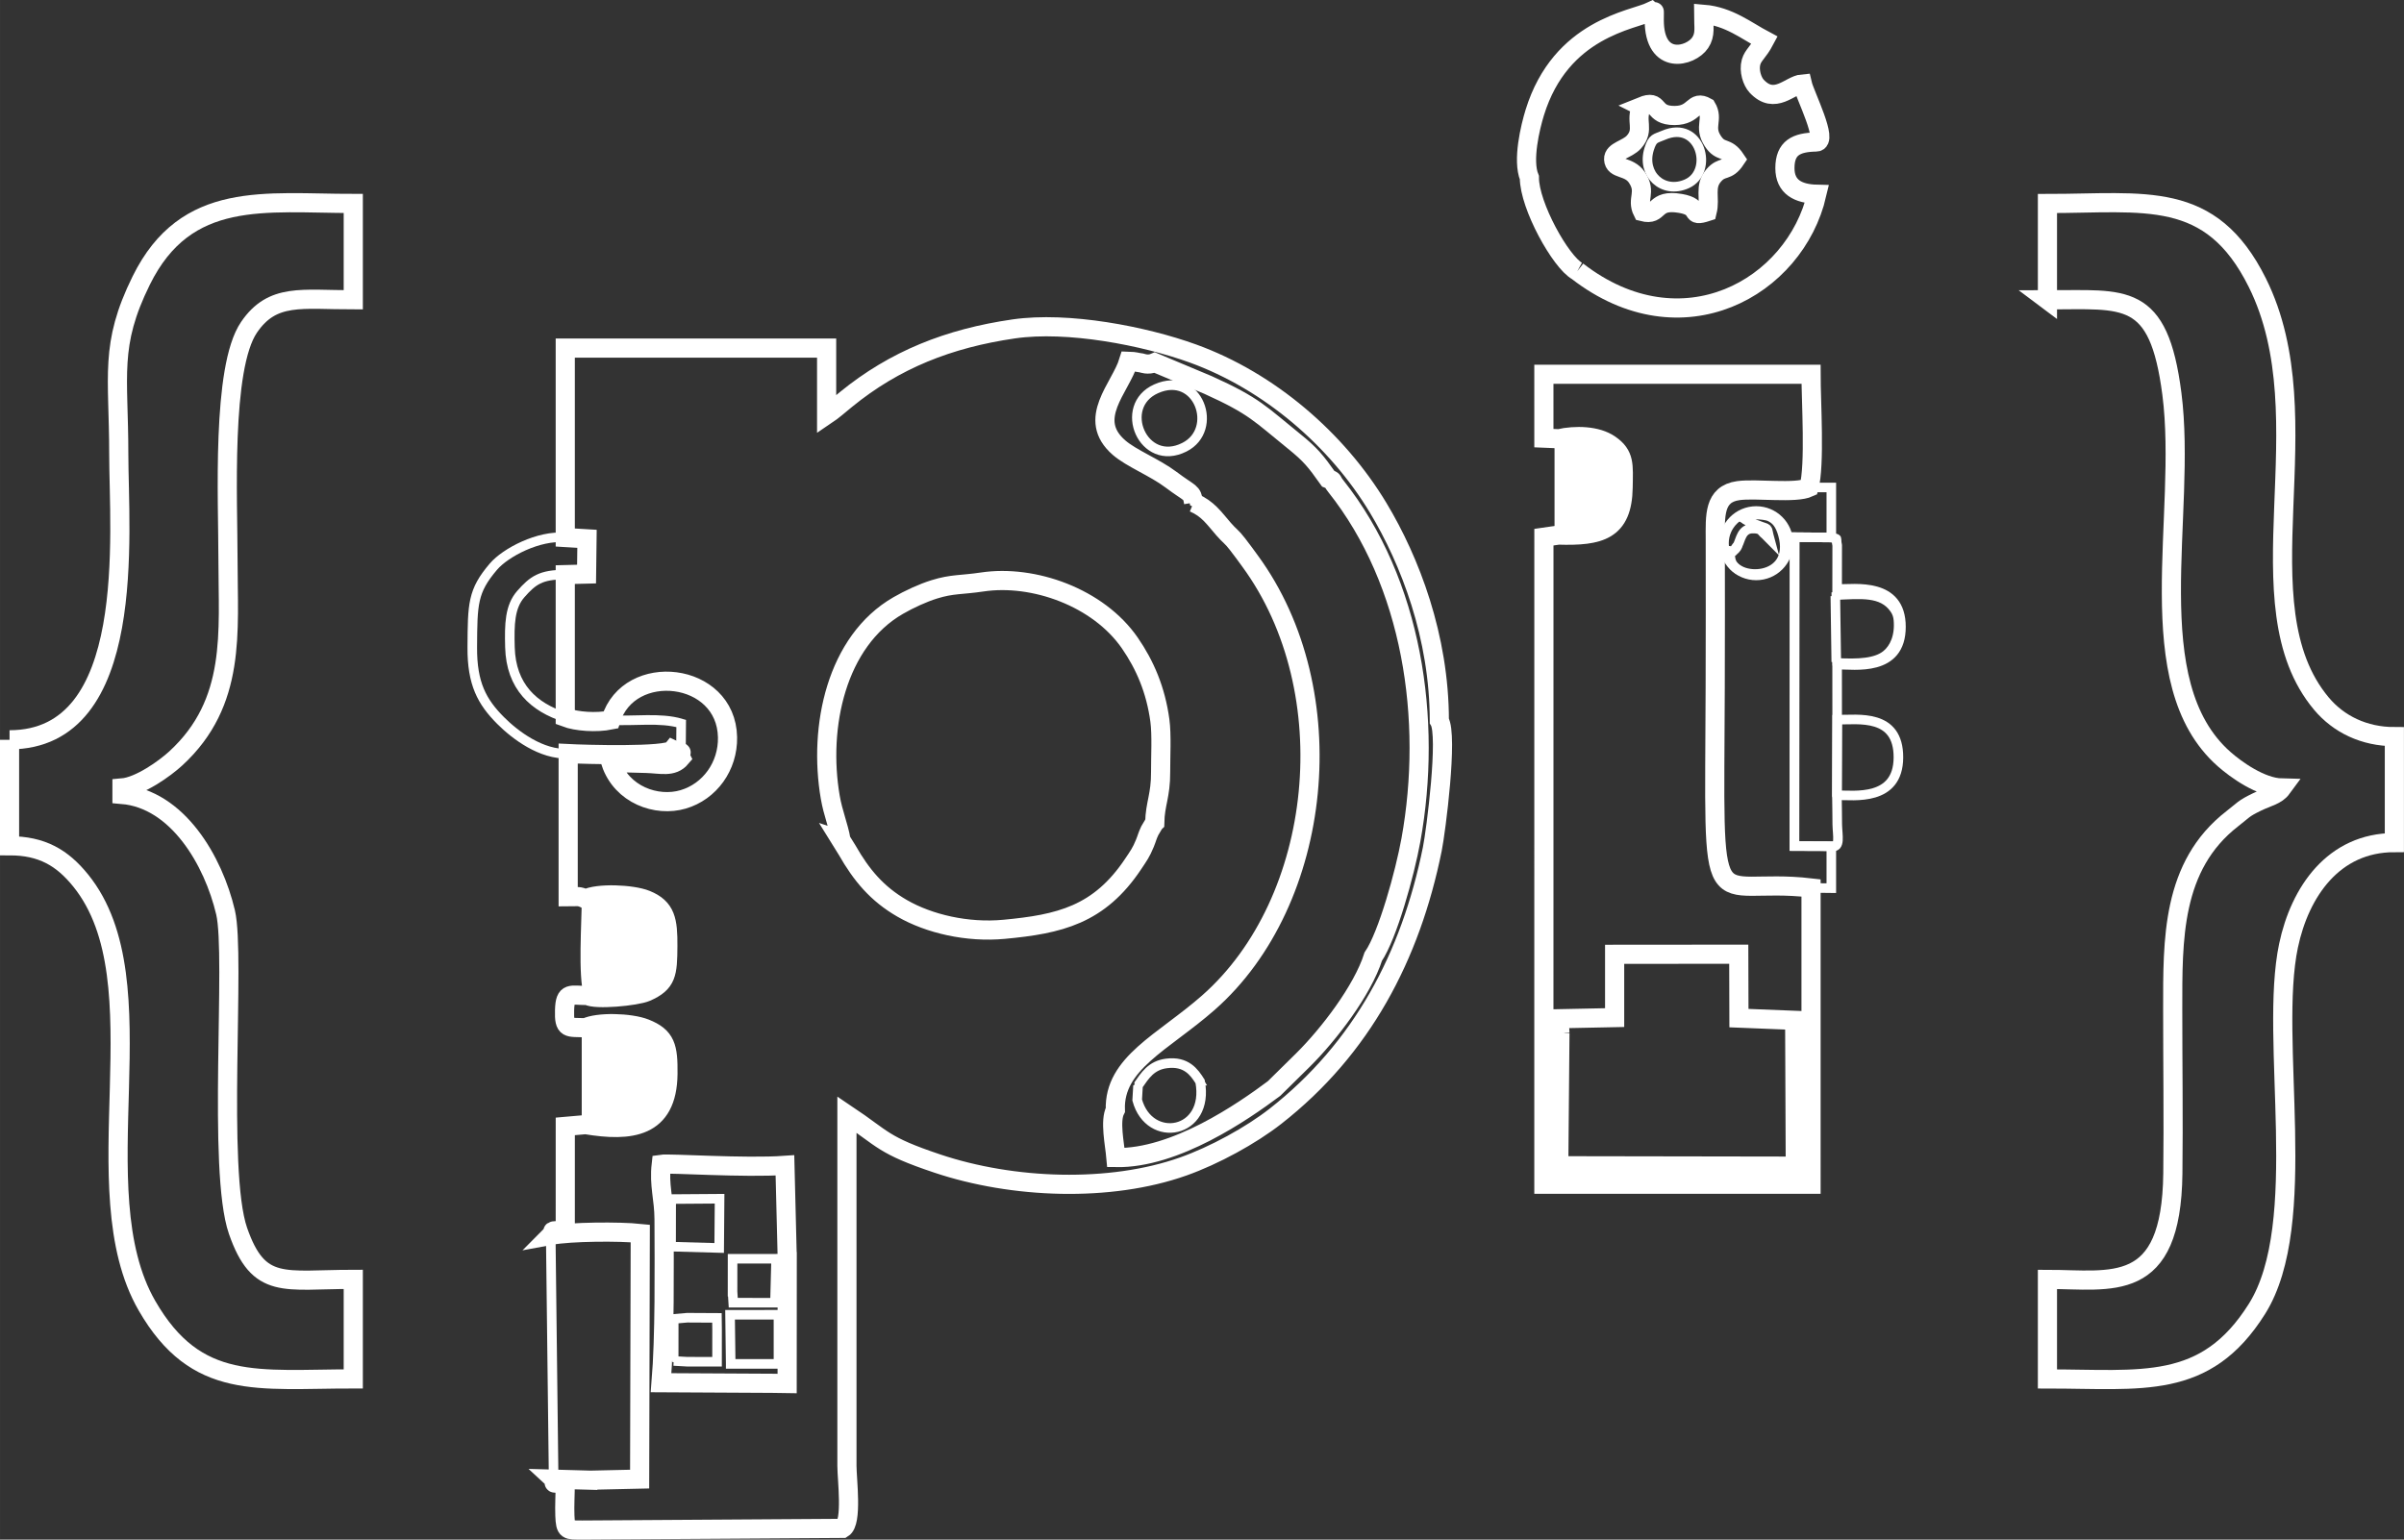 <?xml version="1.0" encoding="UTF-8" standalone="no"?>
<!-- Created with Inkscape (http://www.inkscape.org/) -->
<svg id="svg2" xmlns:rdf="http://www.w3.org/1999/02/22-rdf-syntax-ns#" xmlns="http://www.w3.org/2000/svg" height="56.444mm" width="88.105mm" version="1.1" xmlns:cc="http://creativecommons.org/ns#" xmlns:dc="http://purl.org/dc/elements/1.1/" viewBox="0 0 312.184 200">
 <rect x="0" y="0" width="312.184" height="200" fill="#333333" stroke="none"/>
 <g id="layer1" stroke="#fff" transform="translate(112.77 -752.27)">
  <g fill="none">
   <g>
    <g stroke-width="2.488">
     <path id="path3363" d="m-3.542 861.44c-0.357-1.946-1.052-3.528-1.408-5.595-1.58-9.167 0.784-20.288 8.823-24.916 1.414-0.815 3.18-1.633 4.686-2.102 2.324-0.726 3.53-0.553 6.219-0.956 6.65-0.997 15.073 1.992 19.172 7.926 1.98 2.868 3.362 6.101 3.9 10.056 0.254 1.875 0.089 4.715 0.098 6.708 0.015 3.073-0.716 4.101-0.764 6.585-0.054 0.053-0.123 0.08-0.138 0.182l-0.511 0.865c-0.344 0.732-0.328 0.878-0.635 1.633-0.481 1.182-0.839 1.655-1.501 2.649-4.434 6.664-9.605 7.843-16.782 8.514-4.776 0.448-9.736-0.707-13.231-2.723-3.288-1.896-5.3-4.329-7.151-7.572l-0.779-1.255zm-7 54.146-0.01 16.406-1.934-0.029-14.435-0.077c0.502-6.029 0.404-14.876 0.384-21.256-0.01-2.694-0.675-4.37-0.363-7.12 1.052-0.161 10.882 0.513 16.062 0.144l0.295 11.931zm-25.434 28.966-4.9-0.135c0.586 0.545-0.9 0.533 1.508 0.533 0 1.306-0.102 2.95-0.048 4.197 0.087 1.998 0.266 1.866 2.268 1.881l33.809-0.218c1.282-0.784 0.551-6.343 0.551-8.124v-16.715-28.918c4.784 3.202 4.608 3.978 11.737 6.365 9.803 3.282 22.408 3.762 31.958 0.372 4.003-1.42 8.756-4.011 11.958-6.519 11.222-8.787 17.54-20.752 20.362-34.698 0.478-2.366 2.066-14.786 0.914-16.67 0.001-10.925-3.81-20.799-7.935-27.655-5.345-8.883-14.138-16.461-24.065-20.058-6.317-2.288-16.227-4.216-23.282-3.192-8.442 1.226-15.461 4.011-21.765 9.159-0.828 0.675-1.78 1.509-2.52 2.005v-8.675h-33.94v24.606l2.824 0.17-0.059 4.579-2.765 0.071v18.536c1.464 0.557 4.055 0.73 5.909 0.35 2.367-7.687 15.002-6.296 15.162 2.24 0.071 3.768-2.307 7.048-5.75 8.067-3.458 1.025-7.987-0.584-9.401-4.764 1.549 0.008 3.094 0.051 4.642 0.097 1.867 0.057 3.378 0.545 4.46-0.732-0.773-1.531 1.113-0.026-1.052-1.056-0.723 0.941-11.59 0.618-13.592 0.514v18.599c1.285 0 1.348-0.152 2.262 0.281 1.492-0.799 6.033-0.635 7.873 0.115 2.565 1.044 2.828 2.697 2.807 6.013-0.023 3.571-0.122 4.775-2.801 5.951-1.287 0.564-6.65 1.064-7.602 0.463-2.23 0-2.931-0.541-3.007 1.881-0.082 2.594 0.46 2.214 2.732 2.307 1.542-0.775 5.803-0.672 7.739 0.097 2.695 1.071 2.991 2.416 2.954 5.898-0.074 7.069-4.865 7.56-10.693 6.59l-2.639 0.231-0.002 13.544c-2.375 0-1.262-0.03-1.886 0.603 2.586-0.484 8.948-0.521 11.625-0.24l-0.083 31.909-6.265 0.14zm78.205-126.99c-0.245-1.488-0.337-1.029-2.936-2.985-2.103-1.583-5.156-2.777-6.741-4.154-4.312-3.739 0.18-7.749 1.239-11.223 0.978 0.032 0.828 0.108 1.702 0.222 0.032 0.006 0.815 0.338 1.694-0.046l6.942 2.913c6.072 2.746 6.763 3.774 11.13 7.293 2.141 1.726 2.8 2.542 4.457 4.878 0.816 0.32 0.314 0.123 0.986 0.967 9.961 12.531 12.576 30.352 9.747 45.971-0.777 4.298-3.013 12.382-4.889 15.142-1.401 4.416-5.823 10.153-9.091 13.395l-3.793 3.738c-4.023 3.007-12.828 9.107-20.535 8.967-0.158-1.78-0.812-4.771-0.073-6.187-0.207-6.084 6.189-8.751 12.079-13.931 14.96-13.156 17.817-40.449 5.413-57.376-0.448-0.636-1.033-1.407-1.629-2.189-0.746-0.981-1.02-1.047-1.807-1.955-1.274-1.473-2.05-2.655-3.894-3.44"/>
     <path id="path3365" d="m153.11 791.22c10.072 0 14.435-1.186 16.162 12.207 2.033 15.778-4.464 37.524 6.782 47.452 1.539 1.359 4.776 3.694 7.51 3.754-0.71 0.97-1.866 1.148-3.21 1.798-1.848 0.894-1.755 1.041-3.234 2.189-7.921 6.144-7.74 15.757-7.74 24.8 0 7.08 0.1 14.225 0.017 21.294-0.186 15.86-7.984 13.75-16.286 13.75v12.933c12.233 0 20.511 1.554 27.203-9.091 7.012-11.155 1.525-34.982 4.107-47.206 1.478-6.999 5.851-13.374 13.743-13.374v-13.767c-3.944 0-7.252-1.633-9.477-4.289-10.816-12.914 0.556-36.84-8.319-54.676-6.068-12.194-14.584-10.288-27.257-10.288v12.515z"/>
     <path id="path3367" d="m-111.53 848.37v13.768c4.197 0 6.84 1.545 9.244 4.522 10.675 13.22-0.146 40.06 8.603 55.225 6.414 11.119 14.4 9.506 26.788 9.506v-12.932c-8.994 0-12.275 1.453-14.969-6.306-2.726-7.847-0.285-35.69-1.615-41.356-1.575-6.717-6.236-14.733-13.451-15.333v-0.835c2.308-0.192 5.567-2.533 6.997-3.85 7.905-7.275 6.769-16.442 6.769-25.771 0-7.686-0.87-24.948 2.732-30.226 3.053-4.474 6.827-3.566 13.537-3.566v-12.515c-11.43 0-21.706-1.809-27.536 10.008-4.161 8.432-2.917 12.298-2.917 22.533 0 10.166 2.587 37.129-14.183 37.129"/>
     <path id="path3385" d="m89.603 809.26c2.266-0.481 4.995-0.424 6.694 0.759 1.948 1.356 1.756 2.644 1.712 5.58-0.084 5.624-3.035 6.334-8.405 6.178l-1.882 0.273-0.004 64.444v19.613h34.695l-0.001-27.155 0.001-11.339c-13.644-1.58-12.543 6.084-12.447-25.996 0.019-6.409 0.026-12.825 0.011-19.234-0.008-3.067-0.224-5.937 2.998-6.38 2.34-0.322 7.405 0.411 9.171-0.408 0.797-2.906 0.268-11.17 0.267-14.708h-34.695l0.001 8.297 1.886 0.077zm0.199 77.234-0.102-1.889 7.207-0.147v-8.222l16.119-0.013 0.023 8.301 7.239 0.289 0.081 18.941-30.719-0.051 0.152-17.21z"/>
    </g>
    <g stroke-width="1.244">
     <path id="path3393" d="m89.802 886.49-0.152 17.21 30.719 0.051-0.08-18.941-7.24-0.289-0.023-8.301-16.119 0.013v8.222l-7.207 0.147 0.102 1.889z"/>
     <path id="path3395" d="m114.3 820c-0.919-0.555-0.085 0.108-0.839-0.697 0.471-0.33 2.909-0.231 3.556 0.061 0.869 0.393 1.377 1.051 1.738 2.324 1.744 6.161-6.363 6.218-6.792 3.167-0.304-2.154-0.23-0.12 0.442-1.097 1.302-1.897-0.457 1.038 0.476-0.643 0.396-0.716 0.49-2.155 1.92-2.183 1.255-0.025 1.099 0.37 1.65 0.783l0.594 0.599c-0.489-1.799 0.072-1.152-1.644-1.848-0.895-0.363-0.497-0.1-1.102-0.466zm8.107 47.613 2.639 0.031v-5.448l-4.789-0.019 0.021-40.127 4.768 0.042v-6.497h-2.906c-1.767 0.82-6.831 0.087-9.171 0.408-3.222 0.443-3.005 3.313-2.998 6.38 0.015 6.41 0.009 12.826-0.011 19.234-0.096 32.079-1.197 24.415 12.447 25.996"/>
     <path id="path3397" d="m-40.875 944.42 4.9 0.135 6.265-0.139 0.083-31.91c-2.677-0.282-9.039-0.245-11.625 0.24l0.378 31.675z"/>
    </g>
    <path id="path3399" d="m100.42 766.1c2.485-1.009 1.239 1.179 4.263 1.174 2.721-0.004 2.361-2.087 4.158-1.086 0.962 1.617-0.423 2.515 0.812 4.399 1.069 1.632 1.767 0.606 2.959 2.392-1.129 1.688-1.714 0.777-2.842 2.082-1.262 1.459-0.399 2.924-0.843 4.706-2.484 0.81-0.584-0.579-3.469-1.072-3.622-0.62-2.555 1.68-4.917 1.074-0.84-1.668 0.575-2.498-0.747-4.457-1.05-1.557-2.953-0.949-3.017-2.354-0.05-1.092 1.768-1.267 2.639-2.244 1.45-1.628 0.089-2.738 1.005-4.614zm-8.355 21.395c13.559 10.495 28.272 2.166 31.103-9.991-2.403-0.054-4.148-0.918-4.148-3.397 0-2.642 1.491-3.349 4.058-3.392 1.644-0.001-1.464-6.122-1.795-7.543-1.619 0.135-3.573 2.825-5.94 0.283-0.563-0.604-1.039-1.997-0.716-3.13 0.261-0.913 0.945-1.283 1.753-2.81-2.363-1.25-4.644-3.122-7.919-3.394 0 1.644 0.275 2.625-0.445 3.703-1.222 1.829-5.965 3.053-5.965-2.952 0-1.895 0.101-0.729-0.377-1.13-2.417 1.161-11.749 2.179-15.138 13.147-0.585 1.896-1.628 6.21-0.701 8.457 0 3.643 4.066 10.962 6.23 12.147" stroke-width="2.488"/>
   </g>
   <path id="path3401" d="m-17.964 923.06 6.285-0.004 0.003 6.384-6.205-0.001-0.083-6.378zm-7.315 0.531 1.748-0.153 3.864 0.021 0.018 1.5-0.004 4.198-3.875-0.004-1.757-0.099 0.006-5.465zm7.642-7.807 5.654-0.004-0.148 5.713-5.42-0.004-0.089-1.431 0.003-4.274zm-7.975-7.748 6.286-0.046-0.051 6.397-6.247-0.174 0.011-6.177zm13.127 23.925 1.934 0.029 0.01-16.406-0.295-11.931c-5.18 0.37-15.01-0.305-16.062-0.144-0.313 2.75 0.354 4.425 0.363 7.12 0.019 6.38 0.118 15.226-0.384 21.256l14.435 0.077z" stroke-width=".351"/>
   <path id="path3403" d="m37.377 802.77c5.47-2.43 8.228 5.287 3.66 7.593-5.362 2.706-8.765-5.325-3.66-7.593zm5.703 90c1.259 6.813-6.597 8.188-8.173 2.396l0.11-1.883c0.892-1.278 1.69-2.611 3.698-2.869 2.567-0.33 3.596 1.133 4.365 2.356zm-11.012 3.681c-0.739 1.416-0.085 4.407 0.073 6.187 7.707 0.14 16.512-5.96 20.535-8.967l3.793-3.738c3.268-3.241 7.69-8.979 9.091-13.395 1.876-2.76 4.112-10.844 4.889-15.142 2.829-15.619 0.214-33.44-9.747-45.971-0.672-0.844-0.17-0.648-0.986-0.967-1.657-2.336-2.317-3.152-4.457-4.878-4.367-3.519-5.058-4.547-11.13-7.293l-6.942-2.913c-0.878 0.385-1.661 0.052-1.694 0.046-0.873-0.114-0.724-0.19-1.702-0.222-1.059 3.474-5.551 7.484-1.239 11.223 1.586 1.377 4.639 2.571 6.741 4.154 2.598 1.957 2.691 1.498 2.936 2.985 1.844 0.786 2.62 1.967 3.894 3.44 0.788 0.909 1.062 0.974 1.807 1.955 0.595 0.782 1.18 1.553 1.629 2.189 12.404 16.926 9.547 44.219-5.413 57.376-5.89 5.179-12.286 7.847-12.079 13.931"/>
   <path id="path3405" d="m-38.991 850.17c2.002 0.103 12.869 0.427 13.592-0.514 2.165 1.03 0.279-0.476 1.052 1.056l0.037-4.462c-2.745-0.816-6.066-0.257-9.148-0.447-1.855 0.38-4.446 0.207-5.91-0.35-4.072-1.289-7.043-3.975-7.181-9.103-0.081-3.005-0.027-5.276 1.415-6.913 1.545-1.754 2.595-2.551 5.766-2.52l2.765-0.072 0.059-4.579-2.824-0.17c-3.436-0.324-7.755 1.94-9.326 3.781-2.72 3.188-2.709 4.832-2.746 10.463-0.032 4.743 1.263 7.104 3.675 9.525 1.878 1.886 5.311 4.479 8.774 4.304" stroke-width="1.244"/>
   <path id="path3407" d="m125.69 838.26-0.122-8.56m-0.522 32.496c1.235 0.293 0.797-1.403 0.772-2.833-0.023-1.267-0.009-2.526-0.046-3.792l0.032-9.805-0.004-7.166c2.288 0 8.289 0.964 8.289-4.903 0-5.811-5.939-4.902-8.289-4.902l0.009-5.67c-0.243-1.163 0.255-0.747-0.765-1.034l-4.768-0.042-0.021 40.127 4.789 0.019z" stroke-width="1.244"/>
   <path id="path3409" d="m-33.458 845.8c3.082 0.189 6.403-0.369 9.148 0.447l-0.037 4.462c-1.081 1.277-2.592 0.789-4.46 0.732-1.548-0.047-3.093-0.089-4.642-0.097 1.413 4.18 5.943 5.789 9.401 4.764 3.443-1.02 5.822-4.299 5.75-8.067-0.16-8.537-12.796-9.927-15.161-2.24"/>
  </g>
  <g fill="#fff" fill-rule="evenodd">
   <path id="path3411" d="m-36.727 869.05c0 3.214-0.497 9.819 0.275 12.542 0.952 0.601 6.315 0.102 7.602-0.463 2.68-1.176 2.779-2.38 2.801-5.951 0.021-3.316-0.242-4.969-2.807-6.013-1.84-0.75-6.381-0.914-7.872-0.115"/>
   <path id="path3413" d="m-36.727 885.78v12.585c5.828 0.971 10.619 0.479 10.693-6.591 0.036-3.481-0.259-4.826-2.954-5.897-1.935-0.769-6.197-0.872-7.739-0.097"/>
   <path id="path3415" d="m89.603 821.77c5.37 0.156 8.321-0.554 8.405-6.178 0.045-2.936 0.236-4.224-1.712-5.58-1.699-1.183-4.427-1.24-6.694-0.759v12.517z"/>
  </g>
  <g fill="none">
   <path id="path3417" d="m103.26 769.84c4.795-2.085 6.597 4.707 3.031 6.305-3.097 1.387-5.931-1.234-4.902-4.514 0.465-1.483 0.804-1.326 1.872-1.791zm-6.488 3.115c0.065 1.405 1.966 0.797 3.017 2.354 1.321 1.959-0.094 2.79 0.747 4.457 2.361 0.606 1.294-1.694 4.917-1.074 2.885 0.493 0.985 1.883 3.469 1.072 0.444-1.782-0.418-3.247 0.843-4.706 1.128-1.305 1.713-0.394 2.842-2.082-1.192-1.785-1.891-0.76-2.959-2.392-1.235-1.884 0.151-2.782-0.812-4.399-1.796-1.002-1.437 1.081-4.158 1.086-3.024 0.006-1.778-2.183-4.263-1.174-0.915 1.876 0.445 2.986-1.005 4.614-0.87 0.978-2.689 1.152-2.639 2.244"/>
   <path id="path3419" d="m125.78 855.57c2.226 0 7.953 0.811 7.979-4.899 0.026-5.72-5.204-4.907-7.948-4.907l-0.031 9.805z" stroke-width="1.244"/>
   <path id="path3421" d="m133.15 831.43c-1.548-2.231-4.326-1.864-7.575-1.734l0.122 8.56c2.873 0.154 5.133 0.044 6.446-1.041 0.964-0.798 1.686-2.277 1.496-4.413-0.041-0.467-0.167-0.908-0.489-1.371"/>
   <g stroke-width="1.244">
    <path id="path3423" d="m37.377 802.77c-5.106 2.268-1.702 10.299 3.66 7.593 4.568-2.306 1.81-10.022-3.66-7.593"/>
    <path id="path3425" d="m35.016 893.28-0.11 1.883c1.577 5.792 9.432 4.417 8.173-2.396-0.769-1.223-1.798-2.686-4.365-2.356-2.008 0.258-2.806 1.591-3.698 2.869"/>
    <path id="path3427" d="m-17.881 929.44 6.205 0.001-0.003-6.384-6.285 0.004 0.083 6.378z"/>
    <path id="path3429" d="m103.26 769.84c-1.068 0.465-1.406 0.308-1.872 1.791-1.028 3.28 1.806 5.901 4.902 4.514 3.567-1.599 1.764-8.39-3.031-6.305"/>
    <path id="path3431" d="m-25.624 914.21 6.247 0.174 0.051-6.397-6.286 0.046-0.011 6.177z"/>
    <path id="path3433" d="m-25.286 929.06 1.757 0.099 3.875 0.004 0.004-4.198-0.018-1.5-3.864-0.021-1.748 0.153-0.006 5.465z"/>
    <path id="path3435" d="m-17.64 920.06 0.089 1.431 5.42 0.004 0.148-5.713-5.654 0.004-0.003 4.274z"/>
    <path id="path3437" d="m115.29 818.65c2.31 0 4.184 1.873 4.184 4.184 0 2.31-1.874 4.184-4.184 4.184-2.31 0-4.184-1.874-4.184-4.184 0-2.31 1.874-4.184 4.184-4.184"/>
   </g>
  </g>
 </g>
</svg>
